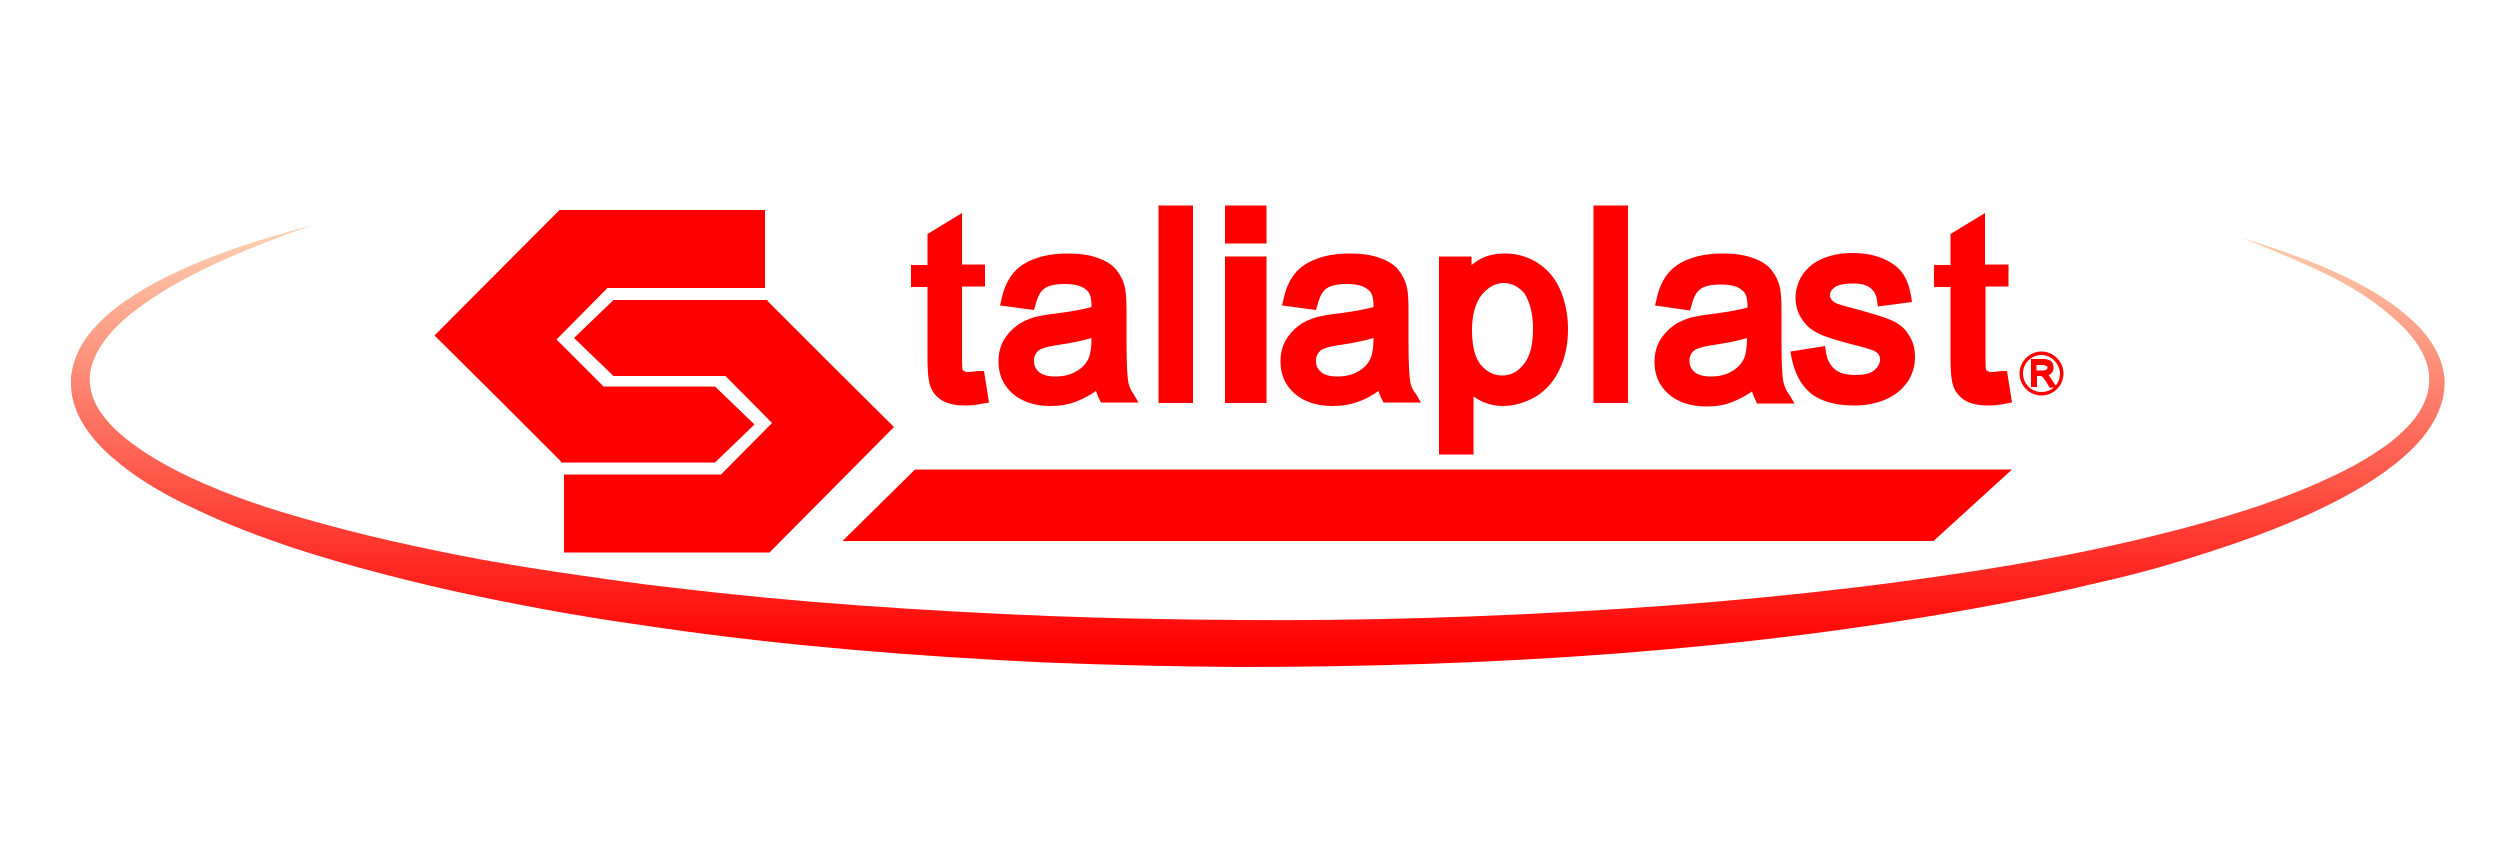 <?xml version="1.0" encoding="utf-8"?>
<!-- Generator: Adobe Illustrator 21.0.2, SVG Export Plug-In . SVG Version: 6.00 Build 0)  -->
<svg version="1.1" id="Calque_1" xmlns="http://www.w3.org/2000/svg" xmlns:xlink="http://www.w3.org/1999/xlink" x="0px" y="0px"
	 viewBox="0 0 500 170" style="enable-background:new 0 0 500 170;" xml:space="preserve">
<style type="text/css">
	.st0{fill:#FF0000;}
	.st1{fill:url(#SVGID_1_);}
</style>
<polygon class="st0" points="121.5,57.6 153,57.6 153,42 111.8,42 111.8,42.1 86.9,67.1 99.6,79.7 99.6,79.7 112.2,92.3 112.2,92.5 
	143,92.5 150.9,84.9 143,77.3 120.7,77.3 111.3,67.9 "/>
<polygon class="st0" points="144.2,94.9 112.8,94.9 112.8,110.5 154,110.5 154,110.4 178.8,85.4 166.1,72.8 166.1,72.8 153.5,60.2 
	153.5,60 122.7,60 114.8,67.6 122.7,75.2 145.1,75.2 154.4,84.6 "/>
<polygon class="st0" points="402.4,93.9 183,93.9 168.5,108.2 386.7,108.2 "/>
<linearGradient id="SVGID_1_" gradientUnits="userSpaceOnUse" x1="251.572" y1="2202.945" x2="251.572" y2="2288.687" gradientTransform="matrix(1 0 0 1 0 -2158.33)">
	<stop  offset="0" style="stop-color:#FCD5B5"/>
	<stop  offset="1" style="stop-color:#FF0000"/>
</linearGradient>
<path class="st1" d="M448.6,47.7c6.1,1.8,12.1,3.9,18,6.5c2.9,1.3,5.8,2.8,8.5,4.4c2.8,1.7,5.4,3.6,7.8,5.9c2.4,2.3,4.5,5.1,5.5,8.5
	c0.2,0.9,0.4,1.7,0.5,2.6c0,0.4,0.1,0.9,0,1.3c0,0.5,0,0.9-0.1,1.4c-0.2,1.8-0.8,3.5-1.6,5.1c-1.6,3.2-3.9,5.7-6.4,7.9
	c-2.5,2.2-5.2,4.1-8,5.8c-5.6,3.4-11.5,6.1-17.5,8.5s-12.1,4.4-18.2,6.3s-12.3,3.5-18.6,4.9c-6.2,1.5-12.5,2.8-18.8,4
	c-50.2,9.5-101.4,12.6-152.3,12.6c-12.7-0.1-25.5-0.4-38.2-0.9c-12.7-0.6-25.5-1.4-38.2-2.5s-25.4-2.5-38-4.3
	c-6.3-0.9-12.6-1.8-18.9-2.9c-6.3-1.1-12.6-2.3-18.8-3.6c-6.3-1.3-12.5-2.8-18.7-4.4s-12.4-3.4-18.5-5.4c-6.1-2.1-12.1-4.3-18-7.1
	c-5.9-2.7-11.7-5.8-16.8-10.1c-2.6-2.1-5-4.6-6.8-7.6c-0.9-1.5-1.6-3.2-2-5c-0.2-0.9-0.3-1.8-0.3-2.7c0-0.2,0-0.4,0-0.7v-0.6
	c0-0.5,0.1-1,0.2-1.4c0.6-3.6,2.6-6.7,4.9-9.1c2.3-2.5,4.9-4.4,7.7-6.2c5.5-3.5,11.4-6,17.4-8.3c6-2.2,12.1-4,18.2-5.6
	c-6,2.1-11.9,4.3-17.7,6.9c-5.8,2.6-11.4,5.5-16.4,9.1c-2.5,1.8-4.9,3.8-6.8,6.1c-1.9,2.3-3.3,4.9-3.7,7.6c-0.3,2.7,0.5,5.4,2.1,7.7
	c1.6,2.4,3.8,4.4,6.2,6.2c4.8,3.6,10.4,6.4,16.1,8.8s11.7,4.4,17.7,6.1c12,3.5,24.3,6.2,36.7,8.5c6.2,1.1,12.4,2.1,18.7,3
	c6.2,0.9,12.5,1.8,18.8,2.5c12.5,1.5,25.1,2.7,37.7,3.6c12.6,0.9,25.2,1.6,37.8,2.1c12.6,0.5,25.3,0.7,37.9,0.8
	c25.3,0.2,50.5-0.6,75.8-2.2c25.2-1.6,50.4-4.2,75.2-8.2c12.4-2,24.8-4.5,37-7.7c6.1-1.6,12.1-3.3,18-5.4s11.7-4.5,17.1-7.4
	c2.7-1.5,5.3-3.1,7.7-5c2.3-1.9,4.5-4,5.8-6.5c1.4-2.5,1.9-5.2,1.3-8c-0.6-2.7-2.3-5.3-4.3-7.5c-2.1-2.2-4.5-4.2-7-6
	c-2.6-1.8-5.3-3.4-8.1-4.8C460.3,52.4,454.5,50,448.6,47.7z"/>
<path class="st0" d="M195.6,74.2c-0.8,0.1-1.4,0.2-1.8,0.2c-0.6,0-0.9-0.1-1-0.2c-0.2-0.1-0.3-0.2-0.3-0.3c0,0-0.1-0.4-0.1-2V57.3
	h4.6v-4.4h-4.6V42.6l-6.9,4.2V53h-3.3v4.4h3.3v14.3c0,3.9,0.4,5.2,0.7,5.9c0.5,1.1,1.3,2,2.4,2.6c1.1,0.6,2.6,0.9,4.4,0.9
	c1.1,0,2.3-0.1,3.7-0.4l1.1-0.2l-1-6.3L195.6,74.2z"/>
<path class="st0" d="M400.3,74.2c-0.8,0.1-1.4,0.2-1.8,0.2c-0.6,0-0.9-0.1-1-0.2c-0.2-0.1-0.3-0.2-0.3-0.3c0,0-0.1-0.4-0.1-2V57.3
	h4.6v-4.4H397V42.6l-6.9,4.2V53h-3.3v4.4h3.3v14.3c0,3.9,0.4,5.2,0.7,5.9c0.5,1.1,1.3,2,2.4,2.6c1.1,0.6,2.6,0.9,4.4,0.9
	c1.1,0,2.3-0.1,3.7-0.4l1.1-0.2l-1-6.3L400.3,74.2z"/>
<path class="st0" d="M225.6,76c-0.1-0.7-0.3-2.7-0.3-7.9v-6c0-2.1-0.1-3.6-0.3-4.5c-0.3-1.4-0.9-2.6-1.7-3.6c-0.8-1-2-1.8-3.7-2.4
	c-1.6-0.6-3.6-0.9-6-0.9s-4.6,0.3-6.5,1c-2,0.7-3.5,1.7-4.6,3.1c-1,1.3-1.8,3-2.2,5.1l-0.3,1.2l6.8,0.9l0.3-1c0.4-1.6,1-2.8,1.8-3.3
	c0.8-0.6,2.2-0.9,4.1-0.9c2,0,3.5,0.4,4.4,1.3c0.6,0.5,0.9,1.5,0.9,3c0,0.1,0,0.2,0,0.3c-1.7,0.5-4.1,0.9-7.1,1.3
	c-1.9,0.2-3.3,0.5-4.2,0.7c-1.3,0.4-2.6,0.9-3.6,1.7c-1.1,0.8-2,1.8-2.7,3c-0.7,1.3-1,2.7-1,4.2c0,2.6,0.9,4.7,2.8,6.4
	c1.8,1.6,4.4,2.5,7.6,2.5c1.9,0,3.8-0.3,5.4-1c1.2-0.5,2.4-1.1,3.7-2c0.2,0.6,0.4,1.2,0.7,1.7l0.3,0.6h7.5l-1-1.7
	C226.1,78,225.7,77,225.6,76z M218.3,67.6L218.3,67.6c0,1.8-0.2,3.2-0.6,4.1c-0.5,1.1-1.4,2-2.5,2.6c-1.2,0.7-2.6,1-4.1,1
	s-2.6-0.3-3.3-0.9s-1-1.3-1-2.2c0-0.6,0.1-1.1,0.4-1.5c0.3-0.5,0.7-0.8,1.3-1c0.5-0.2,1.5-0.5,3.7-0.8
	C214.7,68.5,216.7,68.1,218.3,67.6z"/>
<rect x="231.7" y="41.1" class="st0" width="6.9" height="39.5"/>
<rect x="245" y="51.3" class="st0" width="8.3" height="29.3"/>
<rect x="245" y="41.1" class="st0" width="8.3" height="7.6"/>
<path class="st0" d="M282,76c-0.1-0.7-0.3-2.7-0.3-7.9v-6c0-2.1-0.1-3.6-0.3-4.5c-0.3-1.4-0.9-2.6-1.7-3.6c-0.8-1-2-1.8-3.7-2.4
	c-1.6-0.6-3.6-0.9-6-0.9c-2.4,0-4.6,0.3-6.5,1c-2,0.7-3.5,1.7-4.6,3.1c-1,1.3-1.8,3-2.2,5.1l-0.3,1.2l6.8,0.9l0.3-1
	c0.4-1.6,1-2.8,1.8-3.3c0.8-0.6,2.2-0.9,4.1-0.9c2,0,3.5,0.4,4.4,1.3c0.6,0.5,0.9,1.5,0.9,3c0,0.1,0,0.2,0,0.3
	c-1.7,0.5-4.1,0.9-7.1,1.3c-1.9,0.2-3.3,0.5-4.2,0.7c-1.3,0.4-2.6,0.9-3.6,1.7c-1.1,0.8-2,1.8-2.7,3c-0.7,1.3-1,2.7-1,4.2
	c0,2.6,0.9,4.7,2.8,6.4c1.8,1.6,4.4,2.5,7.6,2.5c1.9,0,3.8-0.3,5.5-1c1.2-0.4,2.4-1.1,3.7-2c0.2,0.6,0.4,1.2,0.7,1.7l0.3,0.6h7.5
	l-1-1.7C282.5,78,282.1,77,282,76z M274.7,67.6L274.7,67.6c0,1.8-0.2,3.2-0.6,4.1c-0.5,1.1-1.4,2-2.5,2.6c-1.2,0.7-2.6,1-4.1,1
	s-2.6-0.3-3.3-0.9c-0.7-0.6-1-1.3-1-2.2c0-0.6,0.1-1.1,0.4-1.5c0.3-0.5,0.7-0.8,1.3-1c0.5-0.2,1.5-0.5,3.7-0.8
	C271.1,68.5,273.1,68.1,274.7,67.6z"/>
<path class="st0" d="M307.7,52.7c-1.9-1.3-4.2-2-6.7-2c-2,0-3.7,0.4-5.1,1.2c-0.5,0.3-1.1,0.7-1.6,1.1v-1.7h-6.5v39.6h6.9V79.3
	c0.4,0.3,0.8,0.5,1.3,0.8c1.4,0.7,2.9,1.1,4.6,1.1c2.3,0,4.5-0.7,6.6-1.9c2.1-1.3,3.7-3.2,4.8-5.6s1.6-5,1.6-7.9
	c0-2.7-0.5-5.2-1.4-7.5C311.2,55.9,309.7,54,307.7,52.7z M306.6,65.7c0,3.3-0.6,5.7-1.9,7.2c-1.2,1.5-2.6,2.2-4.3,2.2
	c-1.6,0-3-0.7-4.2-2.1c-1.2-1.4-1.8-3.8-1.8-6.9c0-3.2,0.7-5.6,2-7.2c1.3-1.5,2.7-2.3,4.3-2.3c1.6,0,3,0.7,4.2,2.1
	C305.9,60.3,306.6,62.6,306.6,65.7z"/>
<rect x="318.7" y="41.1" class="st0" width="6.9" height="39.5"/>
<path class="st0" d="M356.6,76c-0.1-0.7-0.3-2.7-0.3-7.9v-6c0-2.1-0.1-3.6-0.3-4.5c-0.3-1.4-0.9-2.6-1.7-3.6c-0.8-1-2-1.8-3.7-2.4
	c-1.6-0.6-3.6-0.9-6-0.9s-4.6,0.3-6.5,1c-2,0.7-3.5,1.7-4.6,3.1c-1,1.3-1.8,3-2.2,5.1l-0.3,1.2l7,1l0.3-1c0.4-1.6,1-2.8,1.8-3.3
	c0.8-0.6,2.2-0.9,4.1-0.9c2,0,3.5,0.4,4.4,1.3c0.6,0.5,0.9,1.5,0.9,3c0,0.1,0,0.2,0,0.3c-1.7,0.5-4.1,0.9-7.1,1.3
	c-1.9,0.2-3.3,0.5-4.2,0.7c-1.3,0.4-2.6,0.9-3.6,1.7c-1.1,0.8-2,1.8-2.7,3c-0.7,1.3-1,2.7-1,4.2c0,2.6,0.9,4.7,2.8,6.4
	c1.8,1.6,4.4,2.5,7.6,2.5c1.9,0,3.8-0.3,5.4-1c1.2-0.5,2.4-1.1,3.7-2c0.2,0.6,0.4,1.2,0.7,1.7l0.3,0.7h7.5l-1-1.7
	C357.1,78,356.8,77,356.6,76z M349.4,67.6L349.4,67.6c0,1.8-0.2,3.2-0.6,4.1c-0.5,1.1-1.4,2-2.5,2.6c-1.2,0.7-2.6,1-4.1,1
	s-2.6-0.3-3.3-0.9c-0.7-0.6-1-1.3-1-2.2c0-0.6,0.1-1.1,0.4-1.5c0.3-0.5,0.7-0.8,1.3-1c0.5-0.2,1.5-0.5,3.7-0.8
	C345.8,68.5,347.8,68.1,349.4,67.6z"/>
<path class="st0" d="M378.4,64.1c-1.3-0.6-3.6-1.3-6.9-2.2c-2.7-0.7-3.6-1-3.9-1.1c-0.6-0.2-1-0.5-1.3-0.9c-0.2-0.3-0.3-0.5-0.3-0.9
	s0.1-0.9,0.9-1.5c0.5-0.4,1.5-0.8,3.8-0.8c1.5,0,2.6,0.3,3.4,0.9c0.7,0.6,1.2,1.4,1.3,2.5l0.2,1.2l6.8-0.9l-0.2-1.2
	c-0.3-1.9-0.9-3.5-1.8-4.7s-2.3-2.2-4.1-2.9c-1.7-0.7-3.7-1-6-1c-1.5,0-3,0.2-4.3,0.6c-1.4,0.4-2.4,0.9-3.3,1.5
	c-1.1,0.8-2,1.8-2.6,2.9c-0.6,1.2-1,2.5-1,3.9c0,1.5,0.4,3,1.2,4.2c0.8,1.3,1.9,2.3,3.4,3c1.4,0.7,3.7,1.4,7.2,2.3
	c3.2,0.8,4.1,1.2,4.3,1.4c0.6,0.4,0.8,0.8,0.8,1.5c0,0.8-0.4,1.5-1.1,2.1c-0.8,0.7-2.1,1-3.9,1s-3.2-0.4-4.1-1.2
	c-0.9-0.8-1.5-1.9-1.7-3.4l-0.2-1.2l-6.9,1.1l0.2,1.2c0.6,3.1,1.9,5.6,3.9,7.2s5,2.4,8.7,2.4c2.3,0,4.3-0.4,6.2-1.2
	c1.9-0.8,3.3-2,4.4-3.5c1-1.5,1.5-3.2,1.5-4.9c0-1.8-0.4-3.3-1.3-4.6C381,65.7,379.9,64.8,378.4,64.1z"/>
<path class="st0" d="M410.2,75.7c-0.2-0.3-0.3-0.5-0.5-0.7c0.3-0.1,0.5-0.2,0.6-0.4c0.3-0.3,0.4-0.7,0.4-1.1c0-0.3-0.1-0.6-0.2-0.9
	c-0.2-0.3-0.4-0.5-0.7-0.6c-0.3-0.1-0.6-0.2-1.1-0.2h-2.5v5.6h1.2v-2.2h0.5c0.2,0,0.3,0,0.3,0c0.1,0,0.1,0.1,0.2,0.1
	s0.1,0.1,0.3,0.3c0.1,0.2,0.3,0.4,0.5,0.7l0.7,1.2h1.5L410.2,75.7z M409.5,73.5c0,0.1,0,0.2-0.1,0.3c-0.1,0.1-0.1,0.2-0.3,0.2
	c-0.1,0.1-0.4,0.1-0.6,0.1h-1.2V73h1.3c0.3,0,0.5,0.1,0.6,0.2C409.4,73.2,409.5,73.3,409.5,73.5z"/>
<path class="st0" d="M408.3,79.1c-2.4,0-4.4-2-4.4-4.4s2-4.4,4.4-4.4c2.4,0,4.4,2,4.4,4.4S410.7,79.1,408.3,79.1z M408.3,71
	c-2,0-3.7,1.6-3.7,3.7c0,2,1.6,3.7,3.7,3.7c2.1,0,3.7-1.6,3.7-3.7C411.9,72.7,410.3,71,408.3,71z"/>
</svg>
